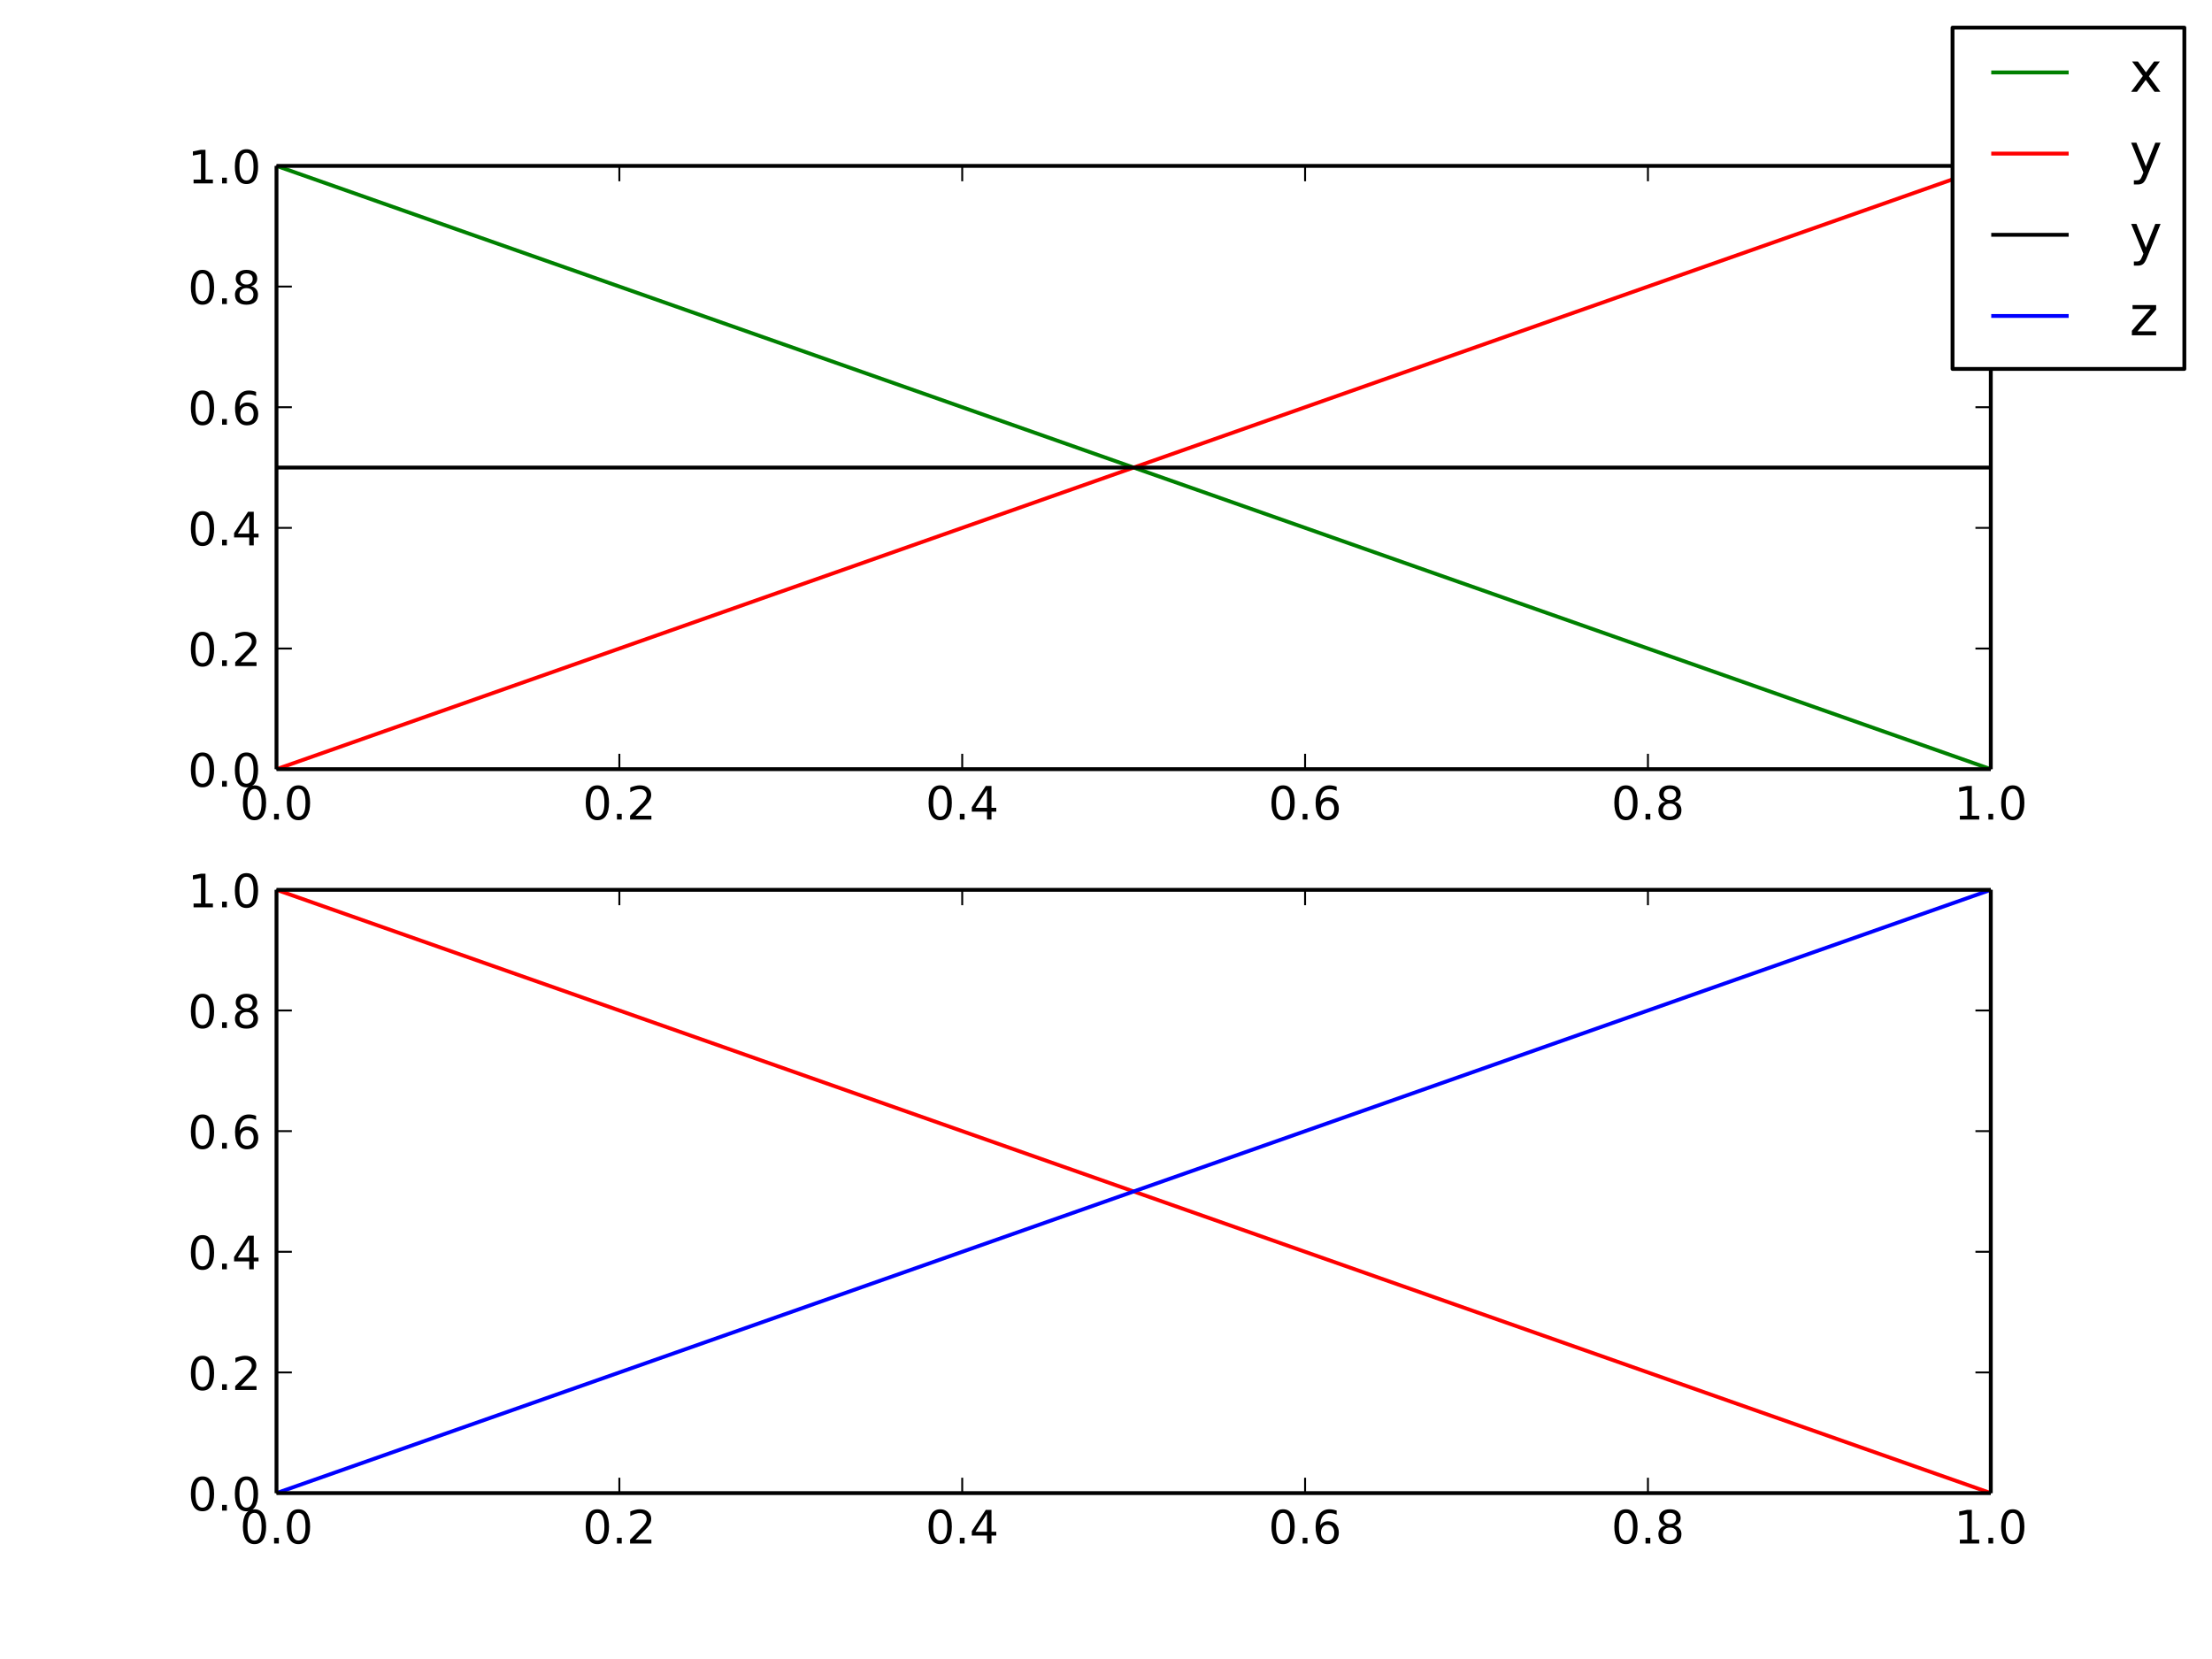<svg xmlns="http://www.w3.org/2000/svg" xmlns:xlink="http://www.w3.org/1999/xlink" width="768" height="576" version="1.1" viewBox="0 0 576 432"><defs><style type="text/css">*{stroke-linecap:butt;stroke-linejoin:round}</style></defs><g id="figure_1"><g id="patch_1"><path fill="#fff" d="M 0 432 L 576 432 L 576 0 L 0 0 z"/></g><g id="axes_1"><g id="patch_2"><path fill="#fff" d="M 72 200.291 L 518.4 200.291 L 518.4 43.2 L 72 43.2 z"/></g><g id="line2d_1"><path fill="none" stroke="green" stroke-linecap="square" d="M 72 43.2 L 518.4 200.291" clip-path="url(#p3e987abf30)"/></g><g id="line2d_2"><path fill="none" stroke="red" stroke-linecap="square" d="M 72 200.291 L 518.4 43.2" clip-path="url(#p3e987abf30)"/></g><g id="line2d_3"><path fill="none" stroke="#000" stroke-linecap="square" d="M 72 121.745 L 518.4 121.745" clip-path="url(#p3e987abf30)"/></g><g id="patch_3"><path fill="none" stroke="#000" stroke-linecap="square" stroke-linejoin="miter" d="M 72 200.291 L 72 43.2"/></g><g id="patch_4"><path fill="none" stroke="#000" stroke-linecap="square" stroke-linejoin="miter" d="M 518.4 200.291 L 518.4 43.2"/></g><g id="patch_5"><path fill="none" stroke="#000" stroke-linecap="square" stroke-linejoin="miter" d="M 72 200.291 L 518.4 200.291"/></g><g id="patch_6"><path fill="none" stroke="#000" stroke-linecap="square" stroke-linejoin="miter" d="M 72 43.2 L 518.4 43.2"/></g><g id="matplotlib.axis_1"><g id="xtick_1"><g id="line2d_4"><defs><path id="m4795ee4d1c" stroke="#000" stroke-width=".5" d="M 0 0 L 0 -4"/></defs><g><use x="72" y="200.291" stroke="#000" stroke-width=".5" xlink:href="#m4795ee4d1c"/></g></g><g id="line2d_5"><defs><path id="m03defc654b" stroke="#000" stroke-width=".5" d="M 0 0 L 0 4"/></defs><g><use x="72" y="43.2" stroke="#000" stroke-width=".5" xlink:href="#m03defc654b"/></g></g><g id="text_1"><defs><path id="DejaVuSans-30" d="M 31.781 66.406 Q 24.172 66.406 20.328 58.906 Q 16.5 51.422 16.5 36.375 Q 16.5 21.391 20.328 13.891 Q 24.172 6.391 31.781 6.391 Q 39.453 6.391 43.281 13.891 Q 47.125 21.391 47.125 36.375 Q 47.125 51.422 43.281 58.906 Q 39.453 66.406 31.781 66.406 M 31.781 74.219 Q 44.047 74.219 50.516 64.516 Q 56.984 54.828 56.984 36.375 Q 56.984 17.969 50.516 8.266 Q 44.047 -1.422 31.781 -1.422 Q 19.531 -1.422 13.062 8.266 Q 6.594 17.969 6.594 36.375 Q 6.594 54.828 13.062 64.516 Q 19.531 74.219 31.781 74.219"/><path id="DejaVuSans-2e" d="M 10.688 12.406 L 21 12.406 L 21 0 L 10.688 0 z"/></defs><g transform="translate(62.458 213.409)scale(0.12 -0.12)"><use xlink:href="#DejaVuSans-30"/><use x="63.623" xlink:href="#DejaVuSans-2e"/><use x="95.41" xlink:href="#DejaVuSans-30"/></g></g></g><g id="xtick_2"><g id="line2d_6"><g><use x="161.28" y="200.291" stroke="#000" stroke-width=".5" xlink:href="#m4795ee4d1c"/></g></g><g id="line2d_7"><g><use x="161.28" y="43.2" stroke="#000" stroke-width=".5" xlink:href="#m03defc654b"/></g></g><g id="text_2"><defs><path id="DejaVuSans-32" d="M 19.188 8.297 L 53.609 8.297 L 53.609 0 L 7.328 0 L 7.328 8.297 Q 12.938 14.109 22.625 23.891 Q 32.328 33.688 34.812 36.531 Q 39.547 41.844 41.422 45.531 Q 43.312 49.219 43.312 52.781 Q 43.312 58.594 39.234 62.25 Q 35.156 65.922 28.609 65.922 Q 23.969 65.922 18.812 64.312 Q 13.672 62.703 7.812 59.422 L 7.812 69.391 Q 13.766 71.781 18.938 73 Q 24.125 74.219 28.422 74.219 Q 39.75 74.219 46.484 68.547 Q 53.219 62.891 53.219 53.422 Q 53.219 48.922 51.531 44.891 Q 49.859 40.875 45.406 35.406 Q 44.188 33.984 37.641 27.219 Q 31.109 20.453 19.188 8.297"/></defs><g transform="translate(151.738 213.409)scale(0.12 -0.12)"><use xlink:href="#DejaVuSans-30"/><use x="63.623" xlink:href="#DejaVuSans-2e"/><use x="95.41" xlink:href="#DejaVuSans-32"/></g></g></g><g id="xtick_3"><g id="line2d_8"><g><use x="250.56" y="200.291" stroke="#000" stroke-width=".5" xlink:href="#m4795ee4d1c"/></g></g><g id="line2d_9"><g><use x="250.56" y="43.2" stroke="#000" stroke-width=".5" xlink:href="#m03defc654b"/></g></g><g id="text_3"><defs><path id="DejaVuSans-34" d="M 37.797 64.312 L 12.891 25.391 L 37.797 25.391 z M 35.203 72.906 L 47.609 72.906 L 47.609 25.391 L 58.016 25.391 L 58.016 17.188 L 47.609 17.188 L 47.609 0 L 37.797 0 L 37.797 17.188 L 4.891 17.188 L 4.891 26.703 z"/></defs><g transform="translate(241.018 213.409)scale(0.12 -0.12)"><use xlink:href="#DejaVuSans-30"/><use x="63.623" xlink:href="#DejaVuSans-2e"/><use x="95.41" xlink:href="#DejaVuSans-34"/></g></g></g><g id="xtick_4"><g id="line2d_10"><g><use x="339.84" y="200.291" stroke="#000" stroke-width=".5" xlink:href="#m4795ee4d1c"/></g></g><g id="line2d_11"><g><use x="339.84" y="43.2" stroke="#000" stroke-width=".5" xlink:href="#m03defc654b"/></g></g><g id="text_4"><defs><path id="DejaVuSans-36" d="M 33.016 40.375 Q 26.375 40.375 22.484 35.828 Q 18.609 31.297 18.609 23.391 Q 18.609 15.531 22.484 10.953 Q 26.375 6.391 33.016 6.391 Q 39.656 6.391 43.531 10.953 Q 47.406 15.531 47.406 23.391 Q 47.406 31.297 43.531 35.828 Q 39.656 40.375 33.016 40.375 M 52.594 71.297 L 52.594 62.312 Q 48.875 64.062 45.094 64.984 Q 41.312 65.922 37.594 65.922 Q 27.828 65.922 22.672 59.328 Q 17.531 52.734 16.797 39.406 Q 19.672 43.656 24.016 45.922 Q 28.375 48.188 33.594 48.188 Q 44.578 48.188 50.953 41.516 Q 57.328 34.859 57.328 23.391 Q 57.328 12.156 50.688 5.359 Q 44.047 -1.422 33.016 -1.422 Q 20.359 -1.422 13.672 8.266 Q 6.984 17.969 6.984 36.375 Q 6.984 53.656 15.188 63.938 Q 23.391 74.219 37.203 74.219 Q 40.922 74.219 44.703 73.484 Q 48.484 72.75 52.594 71.297"/></defs><g transform="translate(330.298 213.409)scale(0.12 -0.12)"><use xlink:href="#DejaVuSans-30"/><use x="63.623" xlink:href="#DejaVuSans-2e"/><use x="95.41" xlink:href="#DejaVuSans-36"/></g></g></g><g id="xtick_5"><g id="line2d_12"><g><use x="429.12" y="200.291" stroke="#000" stroke-width=".5" xlink:href="#m4795ee4d1c"/></g></g><g id="line2d_13"><g><use x="429.12" y="43.2" stroke="#000" stroke-width=".5" xlink:href="#m03defc654b"/></g></g><g id="text_5"><defs><path id="DejaVuSans-38" d="M 31.781 34.625 Q 24.75 34.625 20.719 30.859 Q 16.703 27.094 16.703 20.516 Q 16.703 13.922 20.719 10.156 Q 24.75 6.391 31.781 6.391 Q 38.812 6.391 42.859 10.172 Q 46.922 13.969 46.922 20.516 Q 46.922 27.094 42.891 30.859 Q 38.875 34.625 31.781 34.625 M 21.922 38.812 Q 15.578 40.375 12.031 44.719 Q 8.5 49.078 8.5 55.328 Q 8.5 64.062 14.719 69.141 Q 20.953 74.219 31.781 74.219 Q 42.672 74.219 48.875 69.141 Q 55.078 64.062 55.078 55.328 Q 55.078 49.078 51.531 44.719 Q 48 40.375 41.703 38.812 Q 48.828 37.156 52.797 32.312 Q 56.781 27.484 56.781 20.516 Q 56.781 9.906 50.312 4.234 Q 43.844 -1.422 31.781 -1.422 Q 19.734 -1.422 13.25 4.234 Q 6.781 9.906 6.781 20.516 Q 6.781 27.484 10.781 32.312 Q 14.797 37.156 21.922 38.812 M 18.312 54.391 Q 18.312 48.734 21.844 45.562 Q 25.391 42.391 31.781 42.391 Q 38.141 42.391 41.719 45.562 Q 45.312 48.734 45.312 54.391 Q 45.312 60.062 41.719 63.234 Q 38.141 66.406 31.781 66.406 Q 25.391 66.406 21.844 63.234 Q 18.312 60.062 18.312 54.391"/></defs><g transform="translate(419.578 213.409)scale(0.12 -0.12)"><use xlink:href="#DejaVuSans-30"/><use x="63.623" xlink:href="#DejaVuSans-2e"/><use x="95.41" xlink:href="#DejaVuSans-38"/></g></g></g><g id="xtick_6"><g id="line2d_14"><g><use x="518.4" y="200.291" stroke="#000" stroke-width=".5" xlink:href="#m4795ee4d1c"/></g></g><g id="line2d_15"><g><use x="518.4" y="43.2" stroke="#000" stroke-width=".5" xlink:href="#m03defc654b"/></g></g><g id="text_6"><defs><path id="DejaVuSans-31" d="M 12.406 8.297 L 28.516 8.297 L 28.516 63.922 L 10.984 60.406 L 10.984 69.391 L 28.422 72.906 L 38.281 72.906 L 38.281 8.297 L 54.391 8.297 L 54.391 0 L 12.406 0 z"/></defs><g transform="translate(508.858 213.409)scale(0.12 -0.12)"><use xlink:href="#DejaVuSans-31"/><use x="63.623" xlink:href="#DejaVuSans-2e"/><use x="95.41" xlink:href="#DejaVuSans-30"/></g></g></g></g><g id="matplotlib.axis_2"><g id="ytick_1"><g id="line2d_16"><defs><path id="mfc1195d3ad" stroke="#000" stroke-width=".5" d="M 0 0 L 4 0"/></defs><g><use x="72" y="200.291" stroke="#000" stroke-width=".5" xlink:href="#mfc1195d3ad"/></g></g><g id="line2d_17"><defs><path id="m66dbf9e81b" stroke="#000" stroke-width=".5" d="M 0 0 L -4 0"/></defs><g><use x="518.4" y="200.291" stroke="#000" stroke-width=".5" xlink:href="#m66dbf9e81b"/></g></g><g id="text_7"><g transform="translate(48.916 204.85)scale(0.12 -0.12)"><use xlink:href="#DejaVuSans-30"/><use x="63.623" xlink:href="#DejaVuSans-2e"/><use x="95.41" xlink:href="#DejaVuSans-30"/></g></g></g><g id="ytick_2"><g id="line2d_18"><g><use x="72" y="168.873" stroke="#000" stroke-width=".5" xlink:href="#mfc1195d3ad"/></g></g><g id="line2d_19"><g><use x="518.4" y="168.873" stroke="#000" stroke-width=".5" xlink:href="#m66dbf9e81b"/></g></g><g id="text_8"><g transform="translate(48.916 173.432)scale(0.12 -0.12)"><use xlink:href="#DejaVuSans-30"/><use x="63.623" xlink:href="#DejaVuSans-2e"/><use x="95.41" xlink:href="#DejaVuSans-32"/></g></g></g><g id="ytick_3"><g id="line2d_20"><g><use x="72" y="137.455" stroke="#000" stroke-width=".5" xlink:href="#mfc1195d3ad"/></g></g><g id="line2d_21"><g><use x="518.4" y="137.455" stroke="#000" stroke-width=".5" xlink:href="#m66dbf9e81b"/></g></g><g id="text_9"><g transform="translate(48.916 142.014)scale(0.12 -0.12)"><use xlink:href="#DejaVuSans-30"/><use x="63.623" xlink:href="#DejaVuSans-2e"/><use x="95.41" xlink:href="#DejaVuSans-34"/></g></g></g><g id="ytick_4"><g id="line2d_22"><g><use x="72" y="106.036" stroke="#000" stroke-width=".5" xlink:href="#mfc1195d3ad"/></g></g><g id="line2d_23"><g><use x="518.4" y="106.036" stroke="#000" stroke-width=".5" xlink:href="#m66dbf9e81b"/></g></g><g id="text_10"><g transform="translate(48.916 110.595)scale(0.12 -0.12)"><use xlink:href="#DejaVuSans-30"/><use x="63.623" xlink:href="#DejaVuSans-2e"/><use x="95.41" xlink:href="#DejaVuSans-36"/></g></g></g><g id="ytick_5"><g id="line2d_24"><g><use x="72" y="74.618" stroke="#000" stroke-width=".5" xlink:href="#mfc1195d3ad"/></g></g><g id="line2d_25"><g><use x="518.4" y="74.618" stroke="#000" stroke-width=".5" xlink:href="#m66dbf9e81b"/></g></g><g id="text_11"><g transform="translate(48.916 79.177)scale(0.12 -0.12)"><use xlink:href="#DejaVuSans-30"/><use x="63.623" xlink:href="#DejaVuSans-2e"/><use x="95.41" xlink:href="#DejaVuSans-38"/></g></g></g><g id="ytick_6"><g id="line2d_26"><g><use x="72" y="43.2" stroke="#000" stroke-width=".5" xlink:href="#mfc1195d3ad"/></g></g><g id="line2d_27"><g><use x="518.4" y="43.2" stroke="#000" stroke-width=".5" xlink:href="#m66dbf9e81b"/></g></g><g id="text_12"><g transform="translate(48.916 47.759)scale(0.12 -0.12)"><use xlink:href="#DejaVuSans-31"/><use x="63.623" xlink:href="#DejaVuSans-2e"/><use x="95.41" xlink:href="#DejaVuSans-30"/></g></g></g></g></g><g id="axes_2"><g id="patch_7"><path fill="#fff" d="M 72 388.8 L 518.4 388.8 L 518.4 231.709 L 72 231.709 z"/></g><g id="line2d_28"><path fill="none" stroke="red" stroke-linecap="square" d="M 72 231.709 L 518.4 388.8" clip-path="url(#p9b34ac6c8d)"/></g><g id="line2d_29"><path fill="none" stroke="#00f" stroke-linecap="square" d="M 72 388.8 L 518.4 231.709" clip-path="url(#p9b34ac6c8d)"/></g><g id="patch_8"><path fill="none" stroke="#000" stroke-linecap="square" stroke-linejoin="miter" d="M 72 388.8 L 72 231.709"/></g><g id="patch_9"><path fill="none" stroke="#000" stroke-linecap="square" stroke-linejoin="miter" d="M 518.4 388.8 L 518.4 231.709"/></g><g id="patch_10"><path fill="none" stroke="#000" stroke-linecap="square" stroke-linejoin="miter" d="M 72 388.8 L 518.4 388.8"/></g><g id="patch_11"><path fill="none" stroke="#000" stroke-linecap="square" stroke-linejoin="miter" d="M 72 231.709 L 518.4 231.709"/></g><g id="matplotlib.axis_3"><g id="xtick_7"><g id="line2d_30"><g><use x="72" y="388.8" stroke="#000" stroke-width=".5" xlink:href="#m4795ee4d1c"/></g></g><g id="line2d_31"><g><use x="72" y="231.709" stroke="#000" stroke-width=".5" xlink:href="#m03defc654b"/></g></g><g id="text_13"><g transform="translate(62.458 401.918)scale(0.12 -0.12)"><use xlink:href="#DejaVuSans-30"/><use x="63.623" xlink:href="#DejaVuSans-2e"/><use x="95.41" xlink:href="#DejaVuSans-30"/></g></g></g><g id="xtick_8"><g id="line2d_32"><g><use x="161.28" y="388.8" stroke="#000" stroke-width=".5" xlink:href="#m4795ee4d1c"/></g></g><g id="line2d_33"><g><use x="161.28" y="231.709" stroke="#000" stroke-width=".5" xlink:href="#m03defc654b"/></g></g><g id="text_14"><g transform="translate(151.738 401.918)scale(0.12 -0.12)"><use xlink:href="#DejaVuSans-30"/><use x="63.623" xlink:href="#DejaVuSans-2e"/><use x="95.41" xlink:href="#DejaVuSans-32"/></g></g></g><g id="xtick_9"><g id="line2d_34"><g><use x="250.56" y="388.8" stroke="#000" stroke-width=".5" xlink:href="#m4795ee4d1c"/></g></g><g id="line2d_35"><g><use x="250.56" y="231.709" stroke="#000" stroke-width=".5" xlink:href="#m03defc654b"/></g></g><g id="text_15"><g transform="translate(241.018 401.918)scale(0.12 -0.12)"><use xlink:href="#DejaVuSans-30"/><use x="63.623" xlink:href="#DejaVuSans-2e"/><use x="95.41" xlink:href="#DejaVuSans-34"/></g></g></g><g id="xtick_10"><g id="line2d_36"><g><use x="339.84" y="388.8" stroke="#000" stroke-width=".5" xlink:href="#m4795ee4d1c"/></g></g><g id="line2d_37"><g><use x="339.84" y="231.709" stroke="#000" stroke-width=".5" xlink:href="#m03defc654b"/></g></g><g id="text_16"><g transform="translate(330.298 401.918)scale(0.12 -0.12)"><use xlink:href="#DejaVuSans-30"/><use x="63.623" xlink:href="#DejaVuSans-2e"/><use x="95.41" xlink:href="#DejaVuSans-36"/></g></g></g><g id="xtick_11"><g id="line2d_38"><g><use x="429.12" y="388.8" stroke="#000" stroke-width=".5" xlink:href="#m4795ee4d1c"/></g></g><g id="line2d_39"><g><use x="429.12" y="231.709" stroke="#000" stroke-width=".5" xlink:href="#m03defc654b"/></g></g><g id="text_17"><g transform="translate(419.578 401.918)scale(0.12 -0.12)"><use xlink:href="#DejaVuSans-30"/><use x="63.623" xlink:href="#DejaVuSans-2e"/><use x="95.41" xlink:href="#DejaVuSans-38"/></g></g></g><g id="xtick_12"><g id="line2d_40"><g><use x="518.4" y="388.8" stroke="#000" stroke-width=".5" xlink:href="#m4795ee4d1c"/></g></g><g id="line2d_41"><g><use x="518.4" y="231.709" stroke="#000" stroke-width=".5" xlink:href="#m03defc654b"/></g></g><g id="text_18"><g transform="translate(508.858 401.918)scale(0.12 -0.12)"><use xlink:href="#DejaVuSans-31"/><use x="63.623" xlink:href="#DejaVuSans-2e"/><use x="95.41" xlink:href="#DejaVuSans-30"/></g></g></g></g><g id="matplotlib.axis_4"><g id="ytick_7"><g id="line2d_42"><g><use x="72" y="388.8" stroke="#000" stroke-width=".5" xlink:href="#mfc1195d3ad"/></g></g><g id="line2d_43"><g><use x="518.4" y="388.8" stroke="#000" stroke-width=".5" xlink:href="#m66dbf9e81b"/></g></g><g id="text_19"><g transform="translate(48.916 393.359)scale(0.12 -0.12)"><use xlink:href="#DejaVuSans-30"/><use x="63.623" xlink:href="#DejaVuSans-2e"/><use x="95.41" xlink:href="#DejaVuSans-30"/></g></g></g><g id="ytick_8"><g id="line2d_44"><g><use x="72" y="357.382" stroke="#000" stroke-width=".5" xlink:href="#mfc1195d3ad"/></g></g><g id="line2d_45"><g><use x="518.4" y="357.382" stroke="#000" stroke-width=".5" xlink:href="#m66dbf9e81b"/></g></g><g id="text_20"><g transform="translate(48.916 361.941)scale(0.12 -0.12)"><use xlink:href="#DejaVuSans-30"/><use x="63.623" xlink:href="#DejaVuSans-2e"/><use x="95.41" xlink:href="#DejaVuSans-32"/></g></g></g><g id="ytick_9"><g id="line2d_46"><g><use x="72" y="325.964" stroke="#000" stroke-width=".5" xlink:href="#mfc1195d3ad"/></g></g><g id="line2d_47"><g><use x="518.4" y="325.964" stroke="#000" stroke-width=".5" xlink:href="#m66dbf9e81b"/></g></g><g id="text_21"><g transform="translate(48.916 330.523)scale(0.12 -0.12)"><use xlink:href="#DejaVuSans-30"/><use x="63.623" xlink:href="#DejaVuSans-2e"/><use x="95.41" xlink:href="#DejaVuSans-34"/></g></g></g><g id="ytick_10"><g id="line2d_48"><g><use x="72" y="294.545" stroke="#000" stroke-width=".5" xlink:href="#mfc1195d3ad"/></g></g><g id="line2d_49"><g><use x="518.4" y="294.545" stroke="#000" stroke-width=".5" xlink:href="#m66dbf9e81b"/></g></g><g id="text_22"><g transform="translate(48.916 299.105)scale(0.12 -0.12)"><use xlink:href="#DejaVuSans-30"/><use x="63.623" xlink:href="#DejaVuSans-2e"/><use x="95.41" xlink:href="#DejaVuSans-36"/></g></g></g><g id="ytick_11"><g id="line2d_50"><g><use x="72" y="263.127" stroke="#000" stroke-width=".5" xlink:href="#mfc1195d3ad"/></g></g><g id="line2d_51"><g><use x="518.4" y="263.127" stroke="#000" stroke-width=".5" xlink:href="#m66dbf9e81b"/></g></g><g id="text_23"><g transform="translate(48.916 267.686)scale(0.12 -0.12)"><use xlink:href="#DejaVuSans-30"/><use x="63.623" xlink:href="#DejaVuSans-2e"/><use x="95.41" xlink:href="#DejaVuSans-38"/></g></g></g><g id="ytick_12"><g id="line2d_52"><g><use x="72" y="231.709" stroke="#000" stroke-width=".5" xlink:href="#mfc1195d3ad"/></g></g><g id="line2d_53"><g><use x="518.4" y="231.709" stroke="#000" stroke-width=".5" xlink:href="#m66dbf9e81b"/></g></g><g id="text_24"><g transform="translate(48.916 236.268)scale(0.12 -0.12)"><use xlink:href="#DejaVuSans-31"/><use x="63.623" xlink:href="#DejaVuSans-2e"/><use x="95.41" xlink:href="#DejaVuSans-30"/></g></g></g></g></g><g id="legend_1"><g id="patch_12"><path fill="#fff" stroke="#000" stroke-linejoin="miter" d="M 508.437 96.066 L 568.8 96.066 L 568.8 7.2 L 508.437 7.2 z"/></g><g id="line2d_54"><path fill="none" stroke="green" stroke-linecap="square" d="M 518.517 18.862 L 538.677 18.862"/></g><g id="text_25"><defs><path id="DejaVuSans-78" d="M 54.891 54.688 L 35.109 28.078 L 55.906 0 L 45.312 0 L 29.391 21.484 L 13.484 0 L 2.875 0 L 24.125 28.609 L 4.688 54.688 L 15.281 54.688 L 29.781 35.203 L 44.281 54.688 z"/></defs><g transform="translate(554.517 23.902)scale(0.144 -0.144)"><use xlink:href="#DejaVuSans-78"/></g></g><g id="line2d_56"><path fill="none" stroke="red" stroke-linecap="square" d="M 518.517 39.998 L 538.677 39.998"/></g><g id="text_26"><defs><path id="DejaVuSans-79" d="M 32.172 -5.078 Q 28.375 -14.844 24.75 -17.812 Q 21.141 -20.797 15.094 -20.797 L 7.906 -20.797 L 7.906 -13.281 L 13.188 -13.281 Q 16.891 -13.281 18.938 -11.516 Q 21 -9.766 23.484 -3.219 L 25.094 0.875 L 2.984 54.688 L 12.5 54.688 L 29.594 11.922 L 46.688 54.688 L 56.203 54.688 z"/></defs><g transform="translate(554.517 45.038)scale(0.144 -0.144)"><use xlink:href="#DejaVuSans-79"/></g></g><g id="line2d_58"><path fill="none" stroke="#000" stroke-linecap="square" d="M 518.517 61.135 L 538.677 61.135"/></g><g id="text_27"><g transform="translate(554.517 66.175)scale(0.144 -0.144)"><use xlink:href="#DejaVuSans-79"/></g></g><g id="line2d_60"><path fill="none" stroke="#00f" stroke-linecap="square" d="M 518.517 82.271 L 538.677 82.271"/></g><g id="text_28"><defs><path id="DejaVuSans-7a" d="M 5.516 54.688 L 48.188 54.688 L 48.188 46.484 L 14.406 7.172 L 48.188 7.172 L 48.188 0 L 4.297 0 L 4.297 8.203 L 38.094 47.516 L 5.516 47.516 z"/></defs><g transform="translate(554.517 87.311)scale(0.144 -0.144)"><use xlink:href="#DejaVuSans-7a"/></g></g></g></g><defs><clipPath id="p3e987abf30"><rect width="446.4" height="157.091" x="72" y="43.2"/></clipPath><clipPath id="p9b34ac6c8d"><rect width="446.4" height="157.091" x="72" y="231.709"/></clipPath></defs></svg>